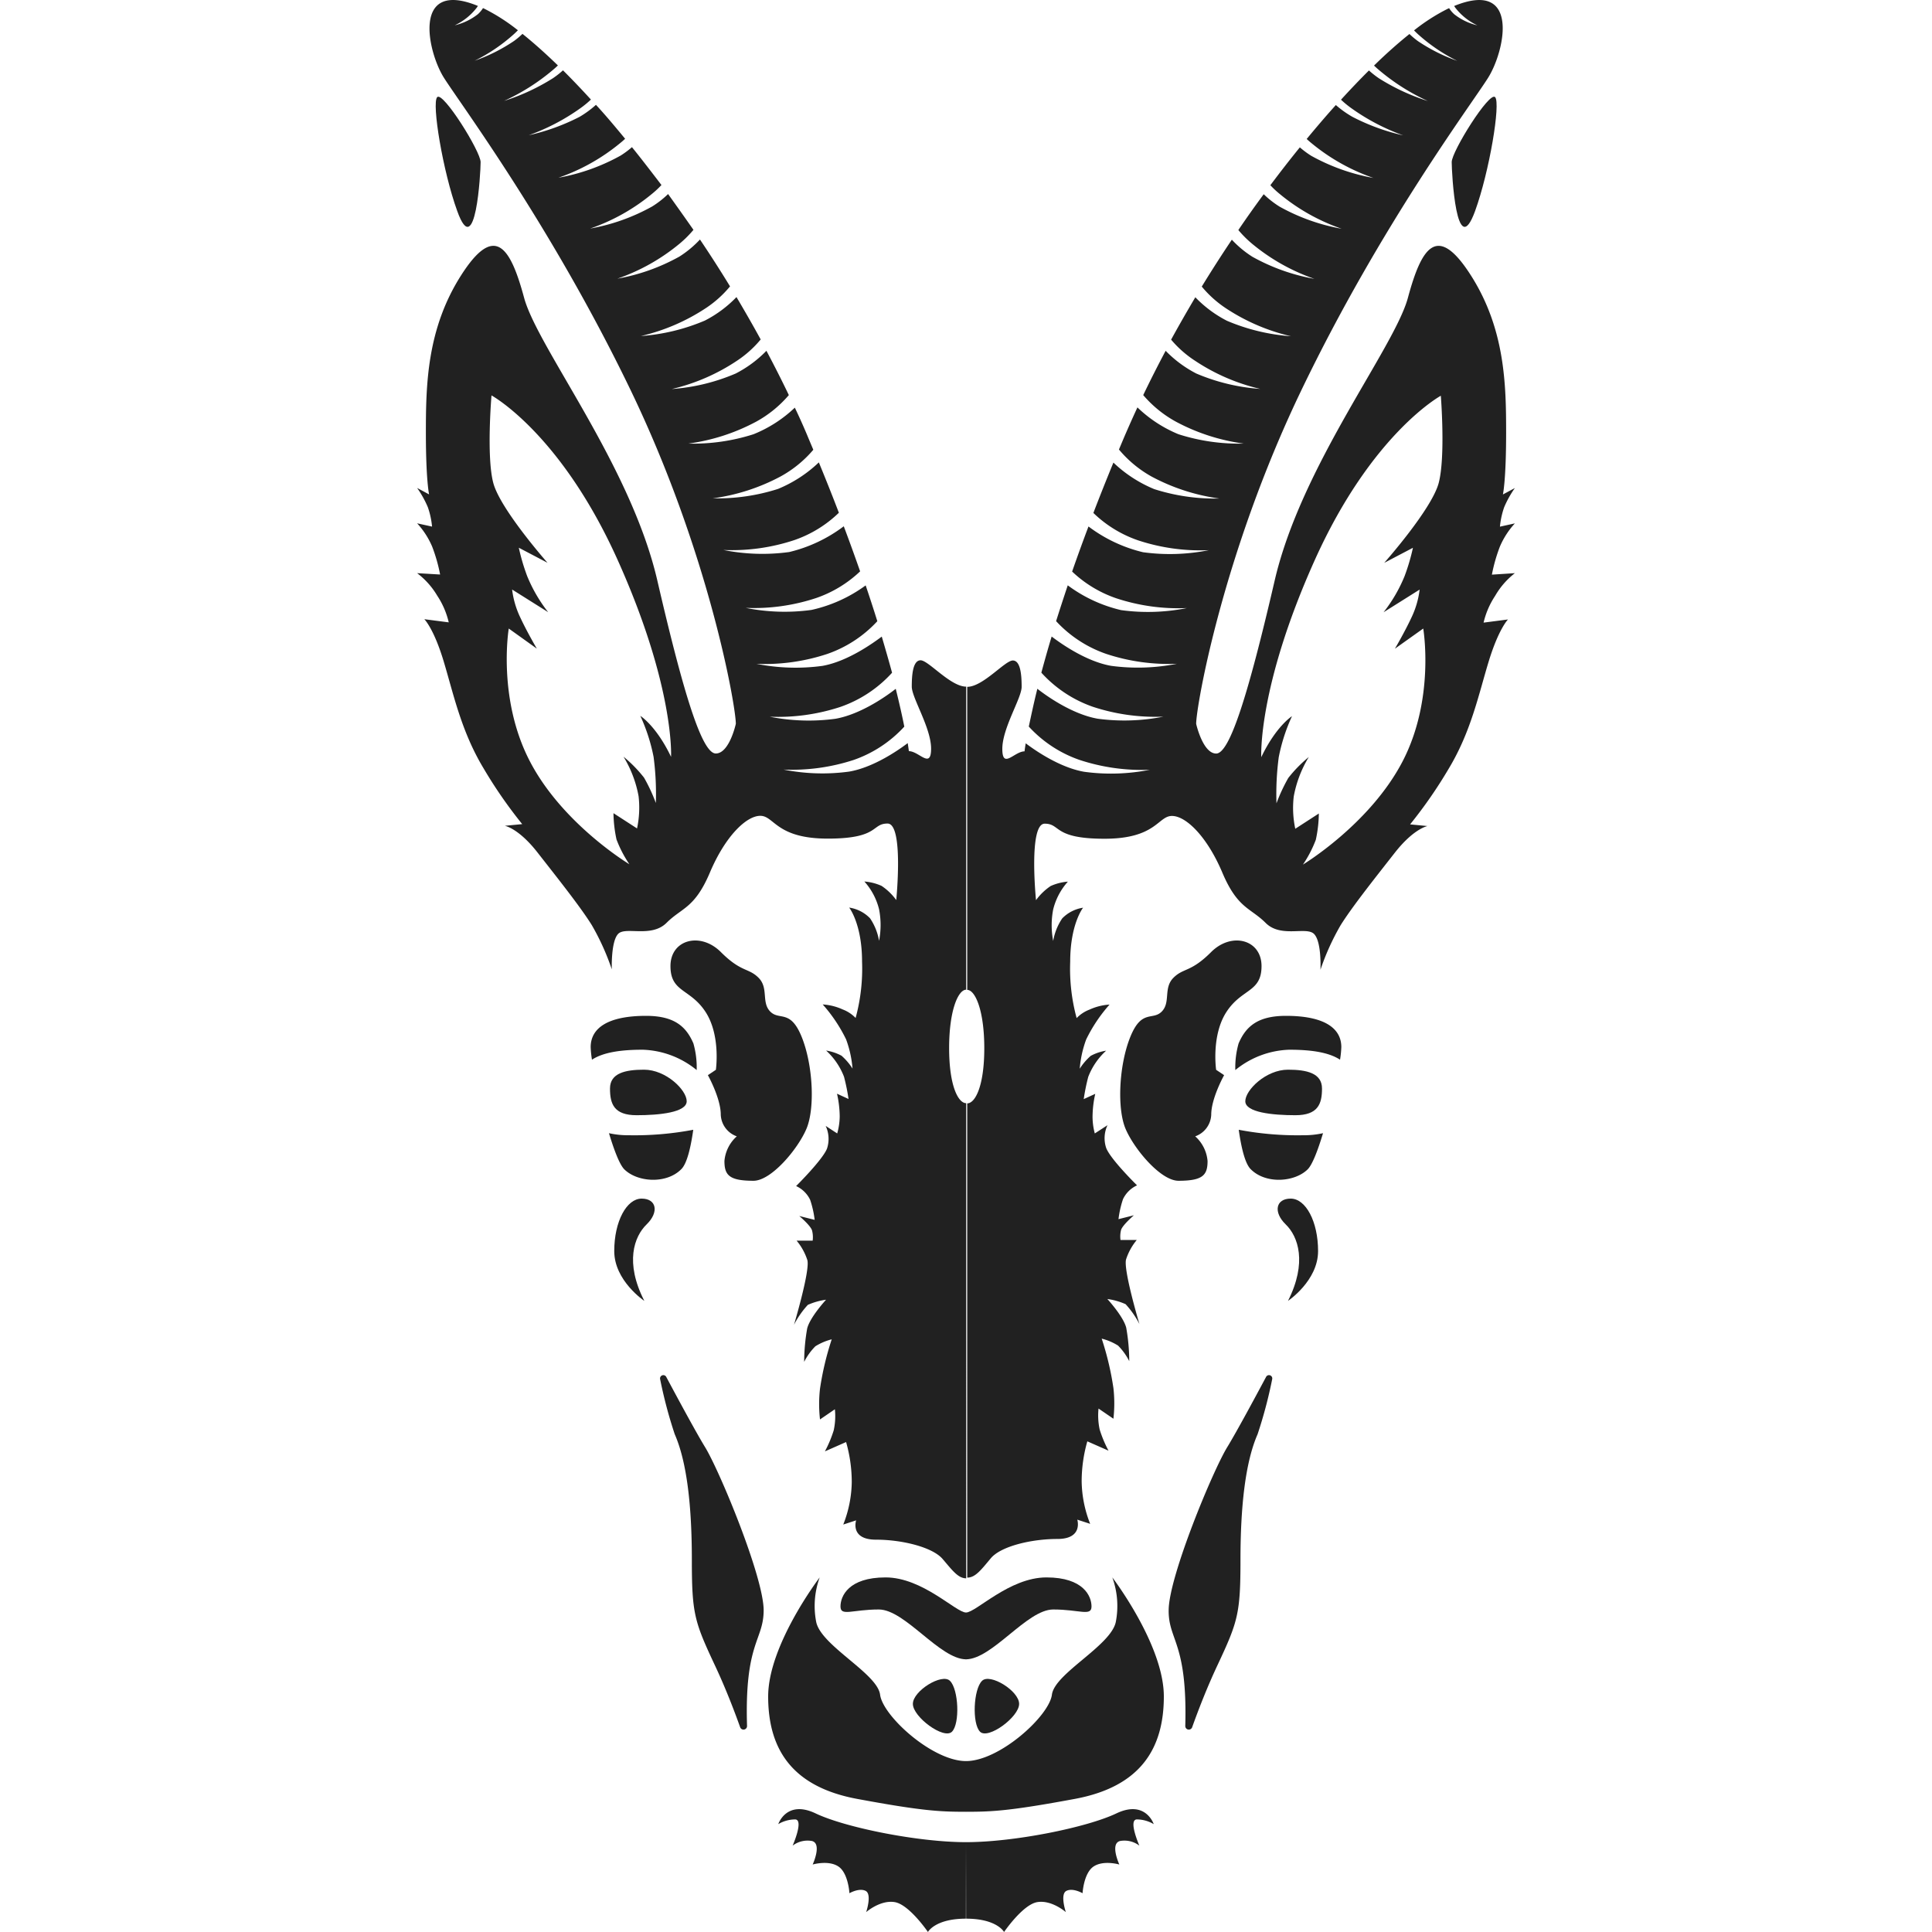 <!-- Copyright (c) 2023 Jan Stehno -->
<svg xmlns="http://www.w3.org/2000/svg" viewBox="0 0 300 300">
    <title>chamois</title>
    <g id="chamois">
        <g id="right">
            <path
                d="M150,286.05c7.52,0,18.79-2.29,23.34-4.46s5.81,1.66,5.81,1.66a5.17,5.17,0,0,0-2.64-.73c-1.35.08.41,4.07.41,4.07a3.83,3.83,0,0,0-3-.72c-1.61.41-.11,3.65-.11,3.65s-2.46-.72-4,.31-1.71,4.15-1.71,4.15-1.51-.88-2.52-.36-.08,3.29-.08,3.29-2.18-1.92-4.43-1.55-5.16,4.64-5.16,4.64-1.09-2.07-5.89-2.07Z"
                transform="translate(0 0)" fill="#212121" />
            <path
                d="M150,273.46c5.21,0,12.92-7,13.34-10.31s9.15-7.59,9.92-11.29a13,13,0,0,0-.54-6.92s8,10.47,8,18.48-3.54,14-13.81,15.91-13,2-16.92,2Z"
                transform="translate(0 0)" fill="#212121" />
            <path
                d="M152.49,261c1.22-1.23,5.76,1.55,5.76,3.58s-4.81,5.58-6.07,4.32S151.15,262.31,152.49,261Z"
                transform="translate(0 0)" fill="#212121" />
            <path
                d="M150,250.39c1.56,0,6.73-5.45,12.49-5.45s7,2.92,7,4.51-1.87.47-5.95.47-9.46,7.74-13.58,7.74Z"
                transform="translate(0 0)" fill="#212121" />
            <path
                d="M183,183.35c3.79,0,4.51-.89,4.51-3.07a5.79,5.79,0,0,0-1.92-3.83,3.72,3.72,0,0,0,2.49-3.37c0-2.55,2-6.13,2-6.13l-1.24-.83s-.78-5.34,1.61-9,5.44-3,5.44-7.11-4.64-5.36-7.83-2.17-4.28,2.41-5.86,4-.39,3.81-1.81,5.24-3.12-.42-4.88,3.94-2.08,11.1-.73,14.27S180.24,183.35,183,183.35Z"
                transform="translate(0 0)" fill="#212121" />
            <path
                d="M200,202s4.67-3.12,4.67-7.73-1.92-8.15-4.25-8.15-2.73,2.11-.78,4S203,196.05,200,202Z"
                transform="translate(0 0)" fill="#212121" />
            <path
                d="M200,166.1c2.92,0,5.28.54,5.28,2.93s-.62,4.14-4.14,4.14-7.77-.43-7.77-2.17S196.58,166.1,200,166.1Z"
                transform="translate(0 0)" fill="#212121" />
            <path
                d="M200.2,163c3.22,0,6.07.36,7.88,1.55a15.55,15.55,0,0,0,.2-1.95c0-3-2.73-4.86-8.6-4.86-4.4,0-6.23,1.67-7.35,4.28a13.64,13.64,0,0,0-.51,4.14A13.91,13.91,0,0,1,200.2,163Z"
                transform="translate(0 0)" fill="#212121" />
            <path
                d="M202.35,176.28a48.85,48.85,0,0,1-10-.85c.41,2.88,1,5.3,1.88,6.14,2.33,2.33,6.81,2,8.83,0,.72-.72,1.57-2.93,2.38-5.61A13.52,13.52,0,0,1,202.35,176.28Z"
                transform="translate(0 0)" fill="#212121" />
            <path
                d="M184.05,268a.55.55,0,0,0,1.07.2c.91-2.54,2.26-6.08,3.94-9.65,3.16-6.74,3.56-8,3.56-16.33s.76-15.19,2.66-19.52a71.13,71.13,0,0,0,2.27-8.57.51.51,0,0,0-.94-.35c-1.81,3.39-4.6,8.56-6,10.86-2.23,3.58-9.14,20.22-9.14,25.41C181.43,254.75,184.4,255,184.05,268Z"
                transform="translate(0 0)" fill="#212121" />
            <path
                d="M229.05,32.77c2.22-6.1,4-16.76,3.11-17.69s-6.74,8.43-6.74,10.09S226.14,40.76,229.05,32.77Z"
                transform="translate(0 0)" fill="#212121" />
            <path
                d="M235.23,81.27l-2.32.51a12.75,12.75,0,0,1,.65-3,15.74,15.74,0,0,1,1.67-3l-1.86,1s.5-2.14.5-9.57-.15-16.07-5.44-24.4-7.71-4.35-9.81,3.43-16.54,26-20.69,43.91-7,26.86-9.08,26.86-3.11-4.61-3.11-4.61c0-2.7,4.1-26.4,16.39-51.92s26.3-44.2,28.94-48.4,5-15.34-5.27-11.15c.07.1.13.21.21.31a9.29,9.29,0,0,0,3.4,2.7,9.23,9.23,0,0,1-3.6-1.73,4.53,4.53,0,0,1-.79-.94l-.17.07a29.82,29.82,0,0,0-5.28,3.38c.2.2.4.4.61.59a26.91,26.91,0,0,0,6.1,4.14,26.76,26.76,0,0,1-6.11-3.07,12.5,12.5,0,0,1-1.31-1.1c-1.71,1.37-3.56,3-5.5,4.9.23.23.48.45.74.67a32.69,32.69,0,0,0,7.62,4.84,32.78,32.78,0,0,1-7.6-3.53,13.85,13.85,0,0,1-1.55-1.22c-1.4,1.39-2.86,2.92-4.34,4.54a15.26,15.26,0,0,0,1.66,1.36,32.93,32.93,0,0,0,8,4.18A32.81,32.81,0,0,1,210,18.14a15.72,15.72,0,0,1-2.57-1.83c-1.49,1.65-3,3.42-4.53,5.27.23.21.46.42.71.62a30.94,30.94,0,0,0,9.65,5.43,31.17,31.17,0,0,1-9.64-3.43,14.13,14.13,0,0,1-1.78-1.32c-1.52,1.87-3.05,3.84-4.58,5.88a14.05,14.05,0,0,0,1.43,1.34,30.79,30.79,0,0,0,9.64,5.42,30.86,30.86,0,0,1-9.63-3.43,14.69,14.69,0,0,1-2.47-1.93q-2,2.7-3.94,5.56a17,17,0,0,0,2.17,2.16,31,31,0,0,0,9.64,5.42,30.78,30.78,0,0,1-9.63-3.43,16.17,16.17,0,0,1-3.19-2.65q-2.38,3.54-4.67,7.28a17.13,17.13,0,0,0,3.69,3.33,31,31,0,0,0,10.16,4.38,31,31,0,0,1-9.94-2.4,18.54,18.54,0,0,1-4.91-3.65c-1.28,2.16-2.54,4.35-3.76,6.58A16.81,16.81,0,0,0,185.54,56a30.88,30.88,0,0,0,10.15,4.39A30.79,30.79,0,0,1,185.76,58,18.32,18.32,0,0,1,181,54.47c-1.2,2.26-2.37,4.56-3.48,6.88a18.11,18.11,0,0,0,5.08,4.13,31,31,0,0,0,10.53,3.4A30.76,30.76,0,0,1,183,67.43a20.29,20.29,0,0,1-6.38-4.17q-1.11,2.4-2.15,4.83l-.72,1.71A18,18,0,0,0,178.82,74a31.11,31.11,0,0,0,10.53,3.41,30.9,30.9,0,0,1-10.12-1.46,20.51,20.51,0,0,1-6.34-4.12q-1.68,4.09-3.11,7.82a18.69,18.69,0,0,0,6.93,4.25,30.76,30.76,0,0,0,11,1.53,30.77,30.77,0,0,1-10.22.32,22.89,22.89,0,0,1-8.47-4c-.93,2.46-1.77,4.79-2.54,7a18.73,18.73,0,0,0,6.82,4.14,30.72,30.72,0,0,0,11,1.53,30.7,30.7,0,0,1-10.21.32,22.44,22.44,0,0,1-8.29-3.85q-1,3-1.81,5.56a19.09,19.09,0,0,0,7.76,5.08,30.88,30.88,0,0,0,11,1.54,31.05,31.05,0,0,1-10.22.32c-3.93-.69-7.89-3.53-9.23-4.55-.61,2-1.14,3.92-1.6,5.61a19.4,19.4,0,0,0,8,5.3,31,31,0,0,0,10.95,1.53,31,31,0,0,1-10.21.32c-4.08-.72-8.18-3.72-9.36-4.65-.6,2.4-1,4.36-1.33,5.87a19.22,19.22,0,0,0,7.85,5.17,30.88,30.88,0,0,0,10.95,1.54,30.84,30.84,0,0,1-10.21.31c-3.79-.66-7.6-3.31-9.07-4.42-.13.83-.18,1.25-.18,1.25-1.58,0-3.45,2.85-3.45-.39s3-7.88,3-9.63-.15-4.09-1.37-4.09-4.63,4.09-7.08,4.09v47.06c1.24,0,2.65,3.19,2.65,9.06s-1.41,8.56-2.65,8.56v73.64c1.24,0,2.1-1.13,3.66-3s6.3-3,10.34-3,3.09-3,3.09-3l2,.65a18.59,18.59,0,0,1-1.32-6.56,22.64,22.64,0,0,1,.88-6.25l3.29,1.45a18.86,18.86,0,0,1-1.37-3.27,10.31,10.31,0,0,1-.18-3.27l2.31,1.58a21,21,0,0,0,0-4.77,45.64,45.64,0,0,0-1.82-7.67,8.94,8.94,0,0,1,2.54,1.08,9.47,9.47,0,0,1,1.74,2.42,30.29,30.29,0,0,0-.47-5.19c-.44-1.76-2.93-4.46-2.93-4.46a10.32,10.32,0,0,1,2.83.8,14,14,0,0,1,2.15,3.09s-2.54-8.48-2.07-10.06a9.1,9.1,0,0,1,1.66-3h-2.53a4.18,4.18,0,0,1,.08-1.52c.19-.76,2-2.31,2-2.31l-2.39.6a15.41,15.41,0,0,1,.7-3.11,4.48,4.48,0,0,1,2.18-2.14s-4.09-4-4.79-5.8a4.76,4.76,0,0,1,.2-3.54L170,176a10.1,10.1,0,0,1-.35-2.61,16.66,16.66,0,0,1,.42-3.54l-1.79.82a32.13,32.13,0,0,1,.7-3.45,10.73,10.73,0,0,1,2.78-4.07,7.47,7.47,0,0,0-2.39.8,9.33,9.33,0,0,0-1.71,2,17,17,0,0,1,1-4.54,23.81,23.81,0,0,1,3.63-5.42,8.76,8.76,0,0,0-3.11.78,5.45,5.45,0,0,0-2,1.32,29.16,29.16,0,0,1-1-8.75c0-5.87,2-8.39,2-8.39a5.68,5.68,0,0,0-3.24,1.66,8.87,8.87,0,0,0-1.4,3.5,12.8,12.8,0,0,1,0-4.9,10.06,10.06,0,0,1,2.28-4.31,8,8,0,0,0-2.67.68,9,9,0,0,0-2.28,2.2s-1.19-11.88,1.35-11.88,1.24,2.34,9.28,2.34,8.3-3.54,10.48-3.54,5.45,3.19,7.82,8.79,4.36,5.45,6.73,7.82,6.3.51,7.51,1.71,1,5.56,1,5.56a38.06,38.06,0,0,1,3.11-6.88c1.79-2.88,5.47-7.5,8.43-11.28s5.08-4.15,5.08-4.15l-2.7-.26a71.5,71.5,0,0,0,6-8.66c3.47-5.76,4.64-11.52,6.2-16.63s3-6.53,3-6.53l-3.79.49a12.73,12.73,0,0,1,1.79-4.15A12.1,12.1,0,0,1,235.23,89l-3.57.23a25.35,25.35,0,0,1,1.24-4.35A12.66,12.66,0,0,1,235.23,81.27ZM223.4,75c-1.09,4.1-8.46,12.4-8.46,12.4l4.46-2.34a31.73,31.73,0,0,1-1.3,4.41,23.33,23.33,0,0,1-3.26,5.6l5.6-3.52a13.92,13.92,0,0,1-1.25,4.3c-1.09,2.34-2.59,4.88-2.59,4.88L221,97.6s1.86,10.9-3.22,20.65-15.46,16-15.46,16a18.46,18.46,0,0,0,2-3.85,20.39,20.39,0,0,0,.47-4.08l-3.66,2.37a15.51,15.51,0,0,1-.24-5,17.94,17.94,0,0,1,2.34-6.14,20.63,20.63,0,0,0-3.19,3.26,26.64,26.64,0,0,0-1.83,3.93,44,44,0,0,1,.35-7.15,27.9,27.9,0,0,1,2.06-6.38s-2.46,1.53-4.77,6.36c0,0-.6-10.76,8.27-30.52s19.61-25.6,19.61-25.6S224.48,70.89,223.4,75Z"
                transform="translate(0 0)" fill="#212121" />
        </g>
        <g id="left">
            <path
                d="M150,286.05c-7.52,0-18.79-2.29-23.34-4.46s-5.81,1.66-5.81,1.66a5.17,5.17,0,0,1,2.64-.73c1.35.08-.41,4.07-.41,4.07a3.83,3.83,0,0,1,3-.72c1.61.41.11,3.65.11,3.65s2.46-.72,4,.31,1.71,4.15,1.71,4.15,1.51-.88,2.52-.36.08,3.29.08,3.29,2.18-1.92,4.43-1.55,5.16,4.64,5.16,4.64,1.09-2.07,5.89-2.07Z"
                transform="translate(0 0)" fill="#212121" />
            <path
                d="M150,273.46c-5.21,0-12.92-7-13.34-10.31s-9.15-7.59-9.92-11.29a13,13,0,0,1,.54-6.92s-8,10.47-8,18.48,3.54,14,13.81,15.91,13,2,16.92,2Z"
                transform="translate(0 0)" fill="#212121" />
            <path
                d="M147.51,261c-1.22-1.23-5.76,1.55-5.76,3.58s4.81,5.58,6.07,4.32S148.85,262.31,147.51,261Z"
                transform="translate(0 0)" fill="#212121" />
            <path
                d="M150,250.39c-1.56,0-6.73-5.45-12.49-5.45s-7,2.92-7,4.51,1.87.47,5.95.47,9.46,7.74,13.58,7.74Z"
                transform="translate(0 0)" fill="#212121" />
            <path
                d="M117,183.35c-3.79,0-4.51-.89-4.51-3.07a5.79,5.79,0,0,1,1.92-3.83,3.72,3.72,0,0,1-2.49-3.37c0-2.55-2-6.13-2-6.13l1.24-.83s.78-5.34-1.61-9-5.44-3-5.44-7.11,4.64-5.36,7.83-2.17,4.28,2.41,5.86,4,.39,3.81,1.81,5.24,3.12-.42,4.88,3.94,2.08,11.1.73,14.27S119.76,183.35,117,183.35Z"
                transform="translate(0 0)" fill="#212121" />
            <path
                d="M100.05,202s-4.67-3.12-4.67-7.73,1.92-8.15,4.25-8.15,2.73,2.11.78,4S97,196.05,100.05,202Z"
                transform="translate(0 0)" fill="#212121" />
            <path
                d="M100,166.1c-2.92,0-5.28.54-5.28,2.93s.62,4.14,4.14,4.14,7.77-.43,7.77-2.17S103.42,166.1,100,166.1Z"
                transform="translate(0 0)" fill="#212121" />
            <path
                d="M99.8,163c-3.22,0-6.07.36-7.88,1.55a15.55,15.55,0,0,1-.2-1.95c0-3,2.73-4.86,8.6-4.86,4.4,0,6.23,1.67,7.35,4.28a13.64,13.64,0,0,1,.51,4.14A13.91,13.91,0,0,0,99.8,163Z"
                transform="translate(0 0)" fill="#212121" />
            <path
                d="M97.65,176.28a48.85,48.85,0,0,0,10-.85c-.41,2.88-1,5.3-1.88,6.14-2.33,2.33-6.81,2-8.83,0-.72-.72-1.57-2.93-2.38-5.61A13.52,13.52,0,0,0,97.65,176.28Z"
                transform="translate(0 0)" fill="#212121" />
            <path
                d="M116,268a.55.55,0,0,1-1.07.2c-.91-2.54-2.26-6.08-3.94-9.65-3.16-6.74-3.56-8-3.56-16.33s-.76-15.19-2.66-19.52a71.13,71.13,0,0,1-2.27-8.57.51.51,0,0,1,.94-.35c1.81,3.39,4.6,8.56,6,10.86,2.23,3.58,9.14,20.22,9.14,25.41C118.57,254.75,115.6,255,116,268Z"
                transform="translate(0 0)" fill="#212121" />
            <path
                d="M71,32.77c-2.22-6.1-4-16.76-3.11-17.69s6.74,8.43,6.74,10.09S73.86,40.76,71,32.77Z"
                transform="translate(0 0)" fill="#212121" />
            <path
                d="M67.1,84.86a25.35,25.35,0,0,1,1.24,4.35L64.77,89a12.1,12.1,0,0,1,3.12,3.49,12.73,12.73,0,0,1,1.79,4.15l-3.79-.49s1.46,1.42,3,6.53,2.73,10.87,6.2,16.63a71.5,71.5,0,0,0,6,8.66l-2.7.26s2.12.36,5.08,4.15,6.64,8.4,8.43,11.28A38.06,38.06,0,0,1,95,150.52S94.84,146.17,96,145s5.14.66,7.51-1.71,4.36-2.22,6.73-7.82,5.64-8.79,7.82-8.79,2.44,3.54,10.48,3.54,6.74-2.34,9.28-2.34,1.35,11.88,1.35,11.88a9,9,0,0,0-2.28-2.2,8,8,0,0,0-2.67-.68,10.06,10.06,0,0,1,2.28,4.31,12.8,12.8,0,0,1,0,4.9,8.87,8.87,0,0,0-1.4-3.5,5.68,5.68,0,0,0-3.24-1.66s2,2.52,2,8.39a29.16,29.16,0,0,1-1,8.75,5.45,5.45,0,0,0-2-1.32,8.76,8.76,0,0,0-3.11-.78,23.81,23.81,0,0,1,3.63,5.42,17,17,0,0,1,1,4.54,9.33,9.33,0,0,0-1.71-2,7.47,7.47,0,0,0-2.39-.8,10.73,10.73,0,0,1,2.78,4.07,32.13,32.13,0,0,1,.7,3.45l-1.79-.82a16.66,16.66,0,0,1,.42,3.54A10.1,10.1,0,0,1,130,176l-1.79-1.17a4.76,4.76,0,0,1,.2,3.54c-.7,1.75-4.79,5.8-4.79,5.8a4.48,4.48,0,0,1,2.18,2.14,15.41,15.41,0,0,1,.7,3.11l-2.39-.6s1.85,1.55,2,2.31a4.18,4.18,0,0,1,.08,1.52H123.7a9.1,9.1,0,0,1,1.66,3c.47,1.58-2.07,10.06-2.07,10.06a14,14,0,0,1,2.15-3.09,10.32,10.32,0,0,1,2.83-.8s-2.49,2.7-2.93,4.46a30.29,30.29,0,0,0-.47,5.19,9.47,9.47,0,0,1,1.74-2.42,8.94,8.94,0,0,1,2.54-1.08,45.64,45.64,0,0,0-1.82,7.67,21,21,0,0,0,0,4.77l2.31-1.58a10.31,10.31,0,0,1-.18,3.27,18.86,18.86,0,0,1-1.37,3.27l3.29-1.45a22.64,22.64,0,0,1,.88,6.25,18.59,18.59,0,0,1-1.32,6.56l2-.65s-1,3,3.09,3,8.79,1.18,10.34,3,2.42,3,3.66,3V171.3c-1.24,0-2.65-2.69-2.65-8.56s1.41-9.06,2.65-9.06V106.62c-2.45,0-5.86-4.09-7.08-4.09s-1.37,2.35-1.37,4.09,3,6.39,3,9.63-1.87.39-3.45.39c0,0-.05-.42-.18-1.25-1.47,1.11-5.28,3.76-9.07,4.42a30.84,30.84,0,0,1-10.21-.31A30.88,30.88,0,0,0,132.57,118a19.22,19.22,0,0,0,7.85-5.17c-.3-1.51-.73-3.47-1.33-5.87-1.18.93-5.28,3.93-9.36,4.65a31,31,0,0,1-10.21-.32,31,31,0,0,0,11-1.53,19.4,19.4,0,0,0,8-5.3c-.46-1.69-1-3.57-1.6-5.61-1.34,1-5.3,3.86-9.23,4.55a31.05,31.05,0,0,1-10.22-.32,30.88,30.88,0,0,0,11-1.54,19.09,19.09,0,0,0,7.76-5.08q-.81-2.61-1.81-5.56A22.44,22.44,0,0,1,126,94.71a30.7,30.7,0,0,1-10.21-.32,30.72,30.72,0,0,0,10.95-1.53,18.73,18.73,0,0,0,6.82-4.14c-.77-2.2-1.61-4.53-2.54-7a22.89,22.89,0,0,1-8.47,4,30.77,30.77,0,0,1-10.22-.32,30.76,30.76,0,0,0,11-1.53,18.69,18.69,0,0,0,6.93-4.25q-1.42-3.72-3.11-7.82a20.51,20.51,0,0,1-6.34,4.12,30.9,30.9,0,0,1-10.12,1.46A31.11,31.11,0,0,0,121.18,74a18,18,0,0,0,5.11-4.16l-.72-1.71q-1-2.43-2.15-4.83A20.29,20.29,0,0,1,117,67.43a30.76,30.76,0,0,1-10.12,1.45,31,31,0,0,0,10.53-3.4,18.11,18.11,0,0,0,5.08-4.13c-1.11-2.32-2.28-4.62-3.48-6.88A18.32,18.32,0,0,1,114.24,58a30.79,30.79,0,0,1-9.93,2.41A30.88,30.88,0,0,0,114.46,56a16.81,16.81,0,0,0,3.66-3.29c-1.22-2.23-2.48-4.42-3.76-6.58a18.54,18.54,0,0,1-4.91,3.65,31,31,0,0,1-9.94,2.4,31,31,0,0,0,10.16-4.38,17.13,17.13,0,0,0,3.69-3.33q-2.28-3.73-4.67-7.28a16.17,16.17,0,0,1-3.19,2.65,30.78,30.78,0,0,1-9.63,3.43,31,31,0,0,0,9.64-5.42,17,17,0,0,0,2.17-2.16q-2-2.86-3.94-5.56a14.69,14.69,0,0,1-2.47,1.93,30.86,30.86,0,0,1-9.63,3.43,30.79,30.79,0,0,0,9.64-5.42,14.05,14.05,0,0,0,1.43-1.34c-1.53-2-3.06-4-4.58-5.88a14.13,14.13,0,0,1-1.78,1.32,31.17,31.17,0,0,1-9.64,3.43,30.94,30.94,0,0,0,9.65-5.43c.25-.2.48-.41.71-.62-1.53-1.85-3-3.62-4.53-5.27A15.72,15.72,0,0,1,90,18.14,32.81,32.81,0,0,1,82.1,21a32.93,32.93,0,0,0,8-4.18,15.26,15.26,0,0,0,1.66-1.36c-1.48-1.62-2.94-3.15-4.34-4.54a13.85,13.85,0,0,1-1.55,1.22,32.78,32.78,0,0,1-7.6,3.53,32.69,32.69,0,0,0,7.62-4.84c.26-.22.51-.44.74-.67-1.94-1.88-3.79-3.53-5.5-4.9a12.5,12.5,0,0,1-1.31,1.1,26.76,26.76,0,0,1-6.11,3.07,26.91,26.91,0,0,0,6.1-4.14c.21-.19.41-.39.61-.59a29.82,29.82,0,0,0-5.28-3.38L75,1.26a4.53,4.53,0,0,1-.79.94,9.23,9.23,0,0,1-3.6,1.73A9.29,9.29,0,0,0,74,1.23c.08-.1.14-.21.21-.31C63.94-3.27,66.36,8,68.93,12.07S85.58,35,97.87,60.47s16.39,49.22,16.39,51.92c0,0-1,4.61-3.11,4.61s-4.93-8.92-9.08-26.86S83.48,54,81.38,46.23s-4.52-11.75-9.81-3.43-5.44,17-5.44,24.4.5,9.57.5,9.57l-1.86-1a15.74,15.74,0,0,1,1.67,3,12.75,12.75,0,0,1,.65,3l-2.32-.51A12.66,12.66,0,0,1,67.1,84.86ZM76.32,61.4S87.06,67.24,95.93,87s8.27,30.52,8.27,30.52c-2.31-4.83-4.77-6.36-4.77-6.36a27.9,27.9,0,0,1,2.06,6.38,44,44,0,0,1,.35,7.15,26.64,26.64,0,0,0-1.83-3.93,20.63,20.63,0,0,0-3.19-3.26,17.94,17.94,0,0,1,2.34,6.14,15.51,15.51,0,0,1-.24,5l-3.66-2.37a20.39,20.39,0,0,0,.47,4.08,18.46,18.46,0,0,0,2,3.85s-10.38-6.22-15.46-16S79,97.6,79,97.6l4.36,3.12s-1.5-2.54-2.59-4.88a13.92,13.92,0,0,1-1.25-4.3l5.6,3.52a23.33,23.33,0,0,1-3.26-5.6,31.73,31.73,0,0,1-1.3-4.41l4.46,2.34S77.69,79.09,76.6,75,76.32,61.4,76.32,61.4Z"
                transform="translate(0 0)" fill="#212121" />
        </g>
    </g>
    <g id="frame">
        <rect width="300" height="300" fill="none" />
    </g>
</svg>